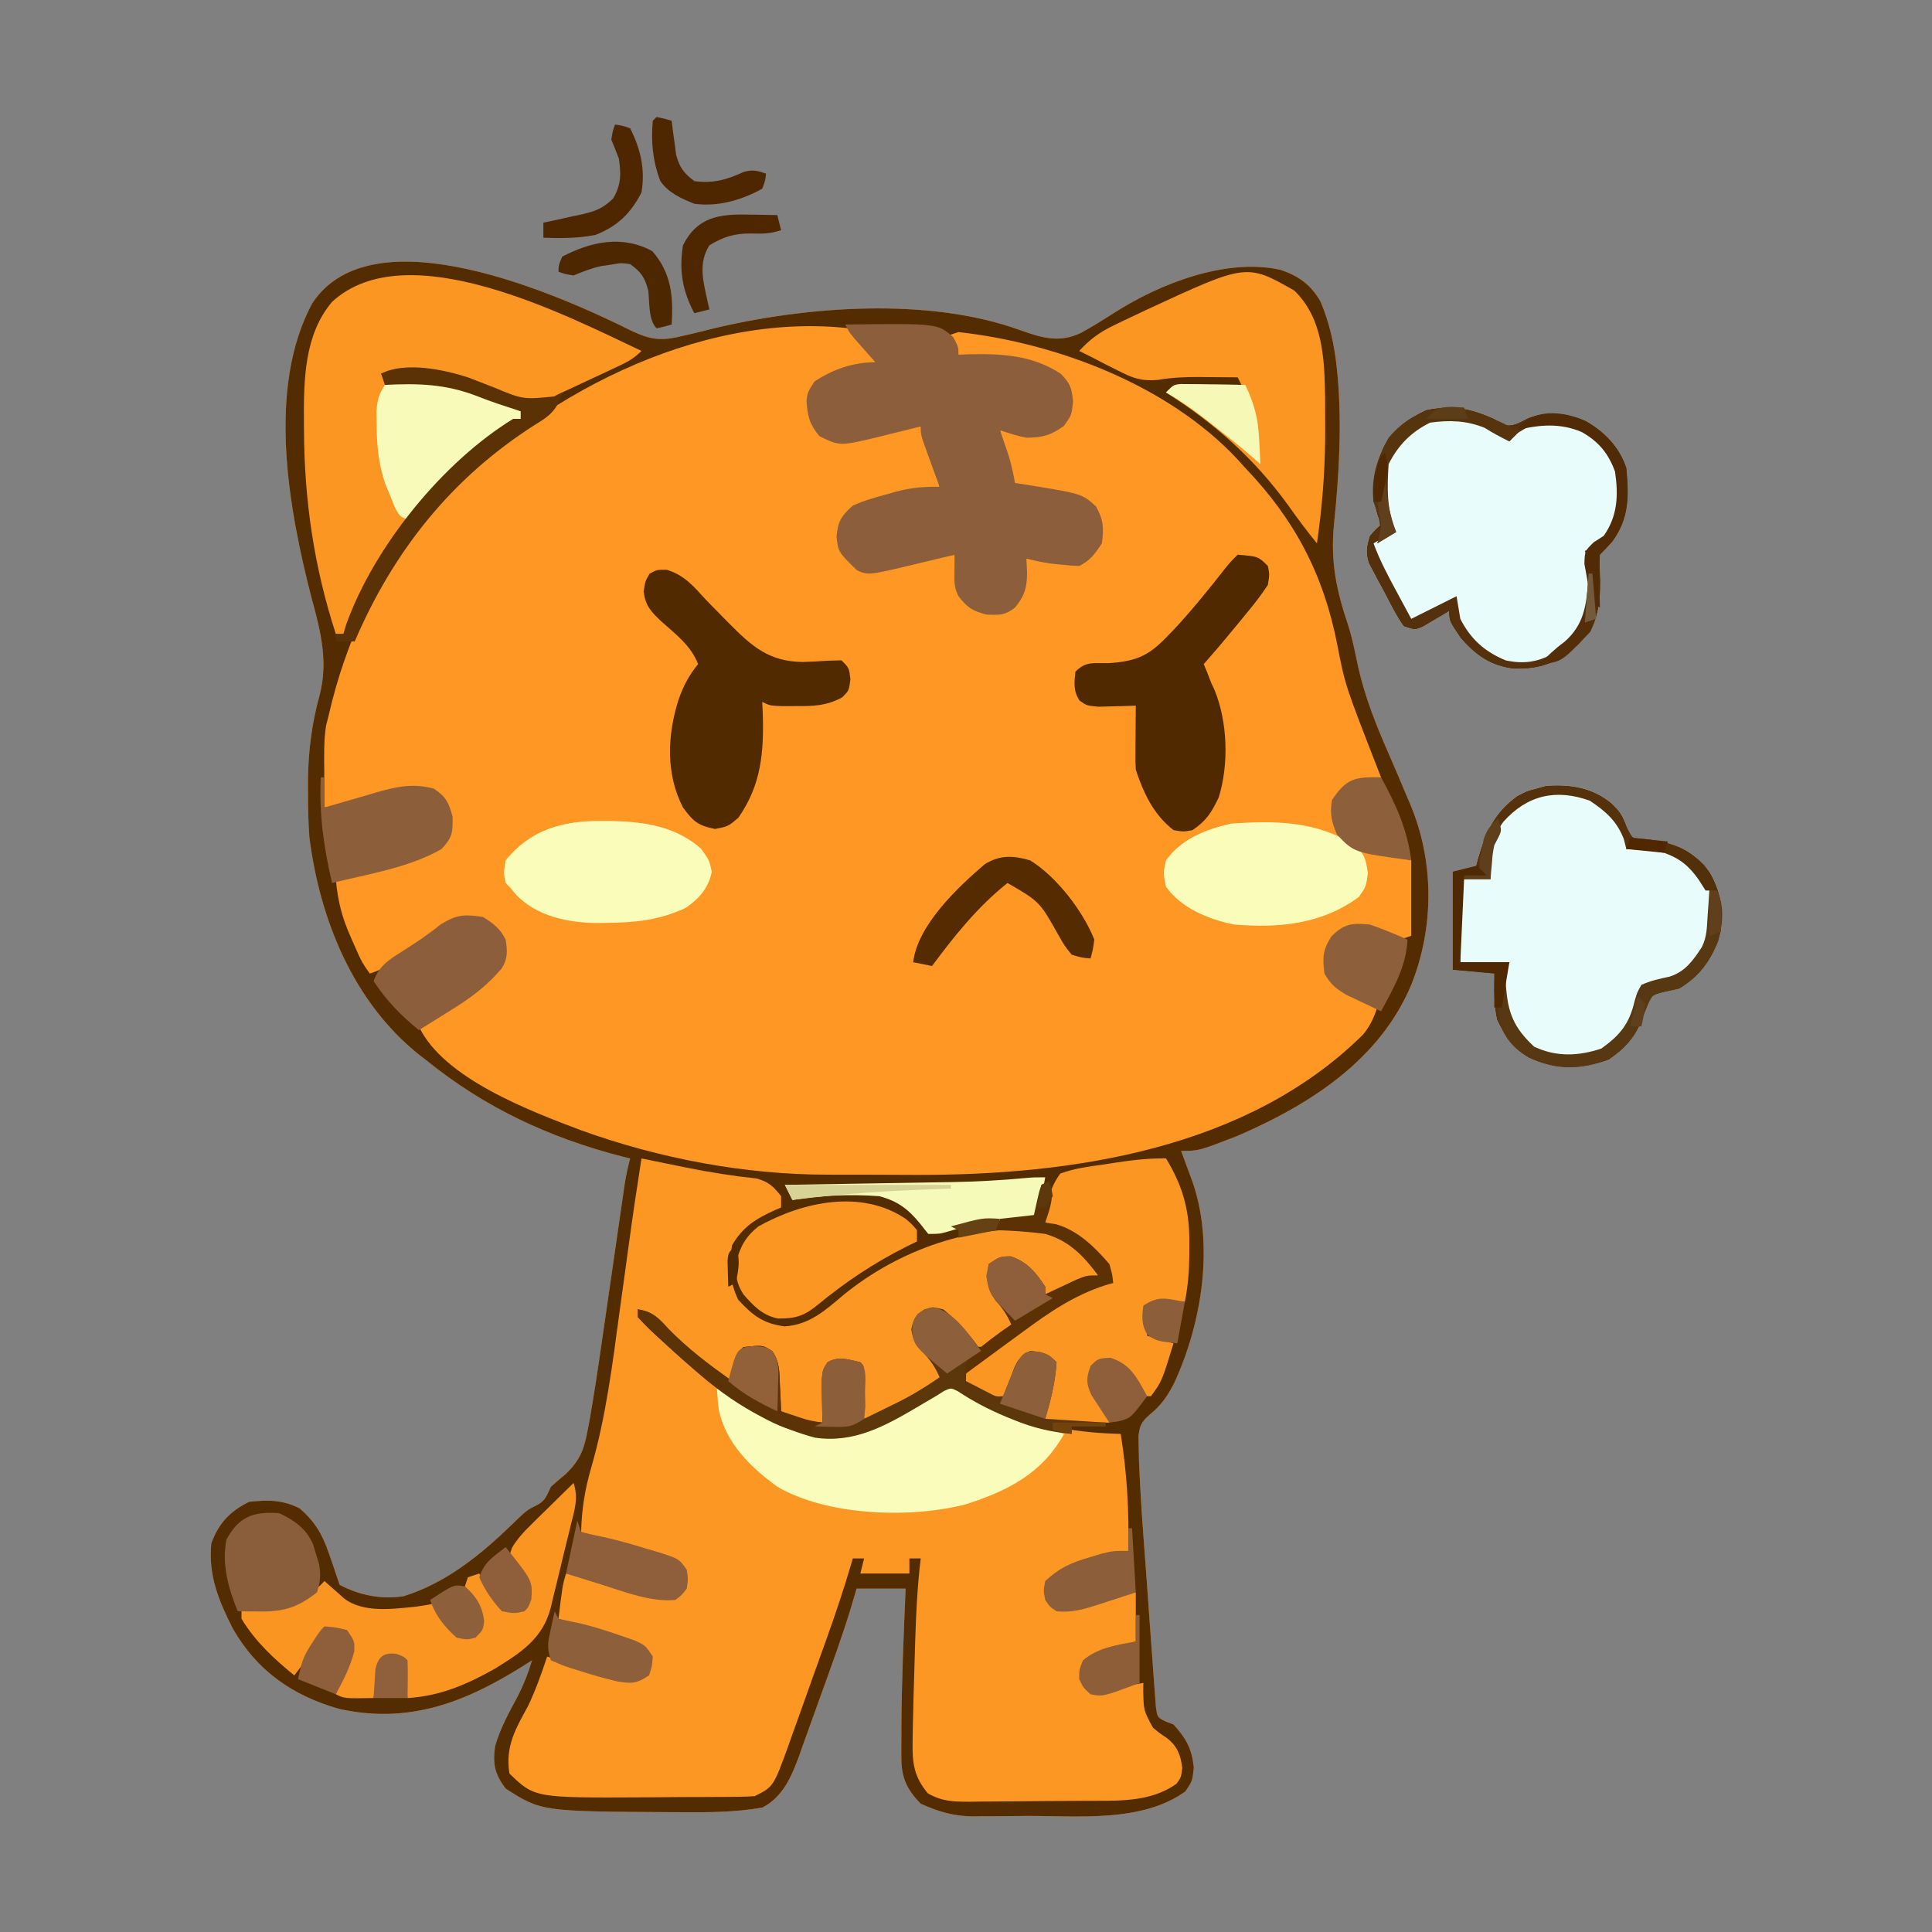 <?xml version="1.0" encoding="UTF-8"?>
<svg version="1.1" xmlns="http://www.w3.org/2000/svg" width="512" height="512">
<rect width="100%" height="100%" fill="#808080" stroke="none"/>
<path d="M0 0 C5.127 2.358 7.827 2.494 13.289 1.156 C13.934 1.009 14.578 0.863 15.242 0.711 C17.267 0.245 19.276 -0.267 21.289 -0.781 C45.838 -6.664 78.234 -9.164 102.492 -0.402 C108.216 1.618 112.836 3.144 118.645 0.43 C121.746 -1.255 124.713 -3.122 127.688 -5.02 C139.698 -12.673 157.052 -19.472 171.453 -16.379 C176.36 -14.826 179.708 -12.381 182.289 -7.844 C184.627 -2.179 185.924 3.515 186.539 9.594 C186.621 10.391 186.704 11.188 186.788 12.009 C187.908 24.9 187.147 38.141 185.816 50.996 C184.827 60.956 186.437 68.641 189.624 78.031 C190.716 81.519 191.413 85.083 192.164 88.656 C193.978 96.855 196.981 104.324 200.344 111.996 C201.965 115.701 203.537 119.427 205.102 123.156 C205.391 123.826 205.681 124.496 205.98 125.186 C212.393 140.435 212.39 157.819 206.289 173.156 C197.881 193.11 179.456 204.857 160.289 213.156 C149.968 217.156 149.968 217.156 145.289 217.156 C145.705 218.278 145.705 218.278 146.129 219.422 C146.491 220.407 146.853 221.392 147.227 222.406 C147.586 223.381 147.946 224.355 148.316 225.359 C154.165 242.178 150.748 262.994 143.414 278.781 C141.589 282.259 139.97 284.65 136.914 287.094 C134.798 288.988 134.318 289.893 133.999 292.765 C134.021 293.799 134.043 294.832 134.065 295.898 C134.09 297.063 134.114 298.228 134.139 299.428 C134.394 305.746 134.779 312.05 135.242 318.355 C135.292 319.047 135.343 319.739 135.394 320.451 C135.659 324.092 135.93 327.731 136.206 331.371 C136.489 335.123 136.749 338.877 137.005 342.632 C137.207 345.533 137.425 348.433 137.649 351.333 C137.752 352.718 137.85 354.104 137.94 355.49 C138.068 357.414 138.221 359.338 138.376 361.26 C138.456 362.354 138.536 363.447 138.618 364.574 C139.009 367.285 139.009 367.285 141.209 368.372 C142.239 368.76 142.239 368.76 143.289 369.156 C146.649 372.9 148.104 375.489 148.664 380.531 C148.289 384.156 148.289 384.156 146.414 386.906 C134.884 395.208 117.966 393.363 104.367 393.396 C101.962 393.406 99.559 393.438 97.154 393.469 C95.599 393.475 94.044 393.481 92.488 393.484 C91.783 393.497 91.078 393.509 90.351 393.522 C85.073 393.498 81.114 392.325 76.289 390.156 C72.591 386.363 71.164 383.254 71.156 378 C71.154 377.155 71.152 376.309 71.15 375.438 C71.155 374.52 71.159 373.602 71.164 372.656 C71.166 371.706 71.168 370.756 71.17 369.777 C71.241 357.562 71.769 345.359 72.289 333.156 C67.999 333.156 63.709 333.156 59.289 333.156 C58.864 334.605 58.439 336.055 58.001 337.548 C55.612 345.505 52.76 353.29 49.929 361.098 C49.25 362.975 48.578 364.855 47.91 366.736 C46.937 369.479 45.947 372.217 44.953 374.953 C44.66 375.788 44.367 376.622 44.066 377.482 C42.05 382.955 39.79 388.32 34.355 391.171 C27.073 392.459 19.792 392.465 12.414 392.406 C11.73 392.403 11.045 392.4 10.34 392.397 C-24.195 392.213 -24.195 392.213 -33.711 386.156 C-36.554 382.323 -37.196 379.686 -36.496 374.891 C-35.124 370.112 -32.746 365.848 -30.402 361.488 C-28.842 358.413 -27.706 355.451 -26.711 352.156 C-27.666 352.76 -28.621 353.363 -29.605 353.984 C-44.863 363.474 -59.59 369.07 -77.836 365.031 C-90.189 361.527 -99.641 354.919 -106.023 343.719 C-109.805 336.258 -112.542 329.607 -111.711 321.156 C-109.757 315.809 -106.799 312.7 -101.711 310.156 C-96.7 309.606 -92.814 309.595 -88.273 311.906 C-84.252 315.438 -82.331 318.67 -80.586 323.719 C-80.253 324.669 -79.921 325.619 -79.578 326.598 C-78.951 328.449 -78.329 330.302 -77.711 332.156 C-72.563 334.894 -66.47 336.137 -60.711 335.156 C-49.58 331.7 -40.352 324.231 -32.126 316.244 C-28.081 312.338 -28.081 312.338 -25.457 311.051 C-23.133 309.86 -22.819 308.478 -21.711 306.156 C-20.423 305.003 -19.108 303.88 -17.773 302.781 C-14.211 299.287 -13.022 296.66 -12.096 291.778 C-11.858 290.536 -11.62 289.294 -11.375 288.014 C-10.32 281.883 -9.363 275.745 -8.484 269.586 C-8.29 268.248 -8.095 266.91 -7.899 265.572 C-7.392 262.099 -6.891 258.625 -6.391 255.151 C-5.586 249.558 -4.773 243.966 -3.959 238.374 C-3.677 236.433 -3.398 234.492 -3.119 232.551 C-2.949 231.375 -2.779 230.199 -2.603 228.988 C-2.454 227.955 -2.306 226.923 -2.153 225.859 C-1.78 223.577 -1.316 221.385 -0.711 219.156 C-1.319 219.009 -1.928 218.862 -2.555 218.711 C-21.939 213.751 -39.154 205.763 -54.711 193.156 C-55.426 192.606 -56.142 192.055 -56.879 191.488 C-74.229 177.462 -82.926 155.759 -85.711 134.156 C-86.01 130.13 -86.091 126.13 -86.086 122.094 C-86.088 121.015 -86.09 119.937 -86.092 118.826 C-85.996 111.125 -85.082 103.95 -83.046 96.521 C-80.691 87.613 -82.683 79.54 -85.086 70.844 C-91.227 47.127 -97.106 15.101 -84.961 -7.469 C-68.889 -31.878 -19.195 -9.568 0 0 Z " fill="#FE9723" transform="translate(167.711,87.844)"/>
<path d="M0 0 C5.127 2.358 7.827 2.494 13.289 1.156 C13.934 1.009 14.578 0.863 15.242 0.711 C17.267 0.245 19.276 -0.267 21.289 -0.781 C45.838 -6.664 78.234 -9.164 102.492 -0.402 C108.216 1.618 112.836 3.144 118.645 0.43 C121.746 -1.255 124.713 -3.122 127.688 -5.02 C139.698 -12.673 157.052 -19.472 171.453 -16.379 C176.36 -14.826 179.708 -12.381 182.289 -7.844 C184.627 -2.179 185.924 3.515 186.539 9.594 C186.621 10.391 186.704 11.188 186.788 12.009 C187.908 24.9 187.147 38.141 185.816 50.996 C184.827 60.956 186.437 68.641 189.624 78.031 C190.716 81.519 191.413 85.083 192.164 88.656 C193.978 96.855 196.981 104.324 200.344 111.996 C201.965 115.701 203.537 119.427 205.102 123.156 C205.391 123.826 205.681 124.496 205.98 125.186 C212.393 140.435 212.39 157.819 206.289 173.156 C197.881 193.11 179.456 204.857 160.289 213.156 C149.968 217.156 149.968 217.156 145.289 217.156 C145.705 218.278 145.705 218.278 146.129 219.422 C146.491 220.407 146.853 221.392 147.227 222.406 C147.586 223.381 147.946 224.355 148.316 225.359 C154.165 242.178 150.748 262.994 143.414 278.781 C141.589 282.259 139.97 284.65 136.914 287.094 C134.798 288.988 134.318 289.893 133.999 292.765 C134.021 293.799 134.043 294.832 134.065 295.898 C134.09 297.063 134.114 298.228 134.139 299.428 C134.394 305.746 134.779 312.05 135.242 318.355 C135.292 319.047 135.343 319.739 135.394 320.451 C135.659 324.092 135.93 327.731 136.206 331.371 C136.489 335.123 136.749 338.877 137.005 342.632 C137.207 345.533 137.425 348.433 137.649 351.333 C137.752 352.718 137.85 354.104 137.94 355.49 C138.068 357.414 138.221 359.338 138.376 361.26 C138.456 362.354 138.536 363.447 138.618 364.574 C139.009 367.285 139.009 367.285 141.209 368.372 C142.239 368.76 142.239 368.76 143.289 369.156 C146.649 372.9 148.104 375.489 148.664 380.531 C148.289 384.156 148.289 384.156 146.414 386.906 C134.884 395.208 117.966 393.363 104.367 393.396 C101.962 393.406 99.559 393.438 97.154 393.469 C95.599 393.475 94.044 393.481 92.488 393.484 C91.783 393.497 91.078 393.509 90.351 393.522 C85.073 393.498 81.114 392.325 76.289 390.156 C72.591 386.363 71.164 383.254 71.156 378 C71.154 377.155 71.152 376.309 71.15 375.438 C71.155 374.52 71.159 373.602 71.164 372.656 C71.166 371.706 71.168 370.756 71.17 369.777 C71.241 357.562 71.769 345.359 72.289 333.156 C67.999 333.156 63.709 333.156 59.289 333.156 C58.864 334.605 58.439 336.055 58.001 337.548 C55.612 345.505 52.76 353.29 49.929 361.098 C49.25 362.975 48.578 364.855 47.91 366.736 C46.937 369.479 45.947 372.217 44.953 374.953 C44.66 375.788 44.367 376.622 44.066 377.482 C42.05 382.955 39.79 388.32 34.355 391.171 C27.073 392.459 19.792 392.465 12.414 392.406 C11.73 392.403 11.045 392.4 10.34 392.397 C-24.195 392.213 -24.195 392.213 -33.711 386.156 C-36.554 382.323 -37.196 379.686 -36.496 374.891 C-35.124 370.112 -32.746 365.848 -30.402 361.488 C-28.842 358.413 -27.706 355.451 -26.711 352.156 C-27.666 352.76 -28.621 353.363 -29.605 353.984 C-44.863 363.474 -59.59 369.07 -77.836 365.031 C-90.189 361.527 -99.641 354.919 -106.023 343.719 C-109.805 336.258 -112.542 329.607 -111.711 321.156 C-109.757 315.809 -106.799 312.7 -101.711 310.156 C-96.7 309.606 -92.814 309.595 -88.273 311.906 C-84.252 315.438 -82.331 318.67 -80.586 323.719 C-80.253 324.669 -79.921 325.619 -79.578 326.598 C-78.951 328.449 -78.329 330.302 -77.711 332.156 C-72.563 334.894 -66.47 336.137 -60.711 335.156 C-49.58 331.7 -40.352 324.231 -32.126 316.244 C-28.081 312.338 -28.081 312.338 -25.457 311.051 C-23.133 309.86 -22.819 308.478 -21.711 306.156 C-20.423 305.003 -19.108 303.88 -17.773 302.781 C-14.211 299.287 -13.022 296.66 -12.096 291.778 C-11.858 290.536 -11.62 289.294 -11.375 288.014 C-10.32 281.883 -9.363 275.745 -8.484 269.586 C-8.29 268.248 -8.095 266.91 -7.899 265.572 C-7.392 262.099 -6.891 258.625 -6.391 255.151 C-5.586 249.558 -4.773 243.966 -3.959 238.374 C-3.677 236.433 -3.398 234.492 -3.119 232.551 C-2.949 231.375 -2.779 230.199 -2.603 228.988 C-2.454 227.955 -2.306 226.923 -2.153 225.859 C-1.78 223.577 -1.316 221.385 -0.711 219.156 C-1.319 219.009 -1.928 218.862 -2.555 218.711 C-21.939 213.751 -39.154 205.763 -54.711 193.156 C-55.426 192.606 -56.142 192.055 -56.879 191.488 C-74.229 177.462 -82.926 155.759 -85.711 134.156 C-86.01 130.13 -86.091 126.13 -86.086 122.094 C-86.088 121.015 -86.09 119.937 -86.092 118.826 C-85.996 111.125 -85.082 103.95 -83.046 96.521 C-80.691 87.613 -82.683 79.54 -85.086 70.844 C-91.227 47.127 -97.106 15.101 -84.961 -7.469 C-68.889 -31.878 -19.195 -9.568 0 0 Z M-52.641 46.273 C-66.934 62.193 -76.006 81.389 -80.711 102.156 C-80.908 102.919 -81.105 103.683 -81.309 104.469 C-81.931 108.629 -81.814 112.769 -81.773 116.969 C-81.769 117.852 -81.764 118.736 -81.76 119.646 C-81.748 121.816 -81.73 123.986 -81.711 126.156 C-76.248 125.114 -70.888 123.944 -65.523 122.469 C-60.758 121.262 -57.439 120.748 -52.711 122.156 C-50.836 123.281 -50.836 123.281 -49.711 125.156 C-48.32 131.042 -48.32 131.042 -49.449 134.258 C-54.227 141.447 -70.7 143.027 -78.711 145.156 C-78.205 150.824 -77.121 155.217 -74.773 160.469 C-74.249 161.661 -73.724 162.854 -73.184 164.082 C-71.766 167.225 -71.766 167.225 -69.711 170.156 C-63.74 168.295 -59.074 164.121 -54.213 160.324 C-49.13 156.559 -46.053 155.286 -39.711 156.156 C-36.303 158.57 -34.958 159.995 -34.086 164.094 C-35.251 169.801 -39.268 173.029 -43.918 176.148 C-45.447 177.12 -46.982 178.08 -48.523 179.031 C-49.312 179.529 -50.1 180.026 -50.912 180.539 C-52.84 181.754 -54.772 182.959 -56.711 184.156 C-50.257 197.943 -27.167 206.611 -13.738 211.684 C7.007 219.18 29.712 223.475 51.754 223.457 C52.989 223.461 54.224 223.466 55.497 223.47 C58.094 223.476 60.692 223.476 63.289 223.472 C67.186 223.469 71.082 223.492 74.979 223.518 C116.433 223.623 162.801 216.71 193.512 186.332 C195.393 184.029 196.342 181.959 197.289 179.156 C196.133 178.559 196.133 178.559 194.953 177.949 C193.95 177.419 192.947 176.89 191.914 176.344 C190.417 175.561 190.417 175.561 188.891 174.762 C186.289 173.156 186.289 173.156 184.289 170.156 C183.718 165.754 183.782 163.858 186.414 160.219 C189.858 157.748 191.14 157.492 195.289 158.156 C196.485 158.672 197.682 159.188 198.914 159.719 C202.328 161.574 202.328 161.574 206.289 160.156 C206.289 153.556 206.289 146.956 206.289 140.156 C200.835 138.714 200.835 138.714 195.37 137.316 C191.671 136.284 189.748 135.724 187.277 132.668 C186.028 129.492 185.725 127.54 186.289 124.156 C188.986 120.479 190.443 119.303 194.973 118.52 C196.067 118.4 197.161 118.28 198.289 118.156 C198.062 117.578 197.836 116.999 197.602 116.403 C188.749 93.72 188.749 93.72 186.664 82.918 C183.036 64.385 175.399 49.846 162.289 36.156 C161.276 35.031 161.276 35.031 160.242 33.883 C141.965 14.301 112.515 3.074 86.289 0.156 C85.299 0.486 84.309 0.816 83.289 1.156 C84.176 3.754 84.176 3.754 86.289 6.156 C89.141 7.028 92.009 7.133 94.977 7.281 C101.845 7.702 108.87 8.165 114.289 12.906 C115.751 16.195 115.733 18.603 115.289 22.156 C113.154 25.402 111.754 26.042 107.977 26.969 C104.247 27.158 100.955 26.83 97.289 26.156 C98.357 31.27 99.52 36.229 101.289 41.156 C102.467 41.338 102.467 41.338 103.668 41.523 C118.909 43.955 118.909 43.955 122.227 46.844 C123.774 50.211 123.803 52.493 123.289 56.156 C121.664 59.156 121.664 59.156 118.289 61.156 C113.558 61.269 108.973 60.796 104.289 60.156 C104.16 61.295 104.16 61.295 104.027 62.457 C102.884 70.544 102.884 70.544 100.102 73.406 C96.438 74.383 93.948 74.105 90.289 73.156 C87.662 71.142 86.456 69.298 85.973 65.992 C85.851 64.774 85.851 64.774 85.727 63.531 C85.643 62.714 85.559 61.897 85.473 61.055 C85.412 60.428 85.351 59.802 85.289 59.156 C77.296 60.356 77.296 60.356 69.477 62.344 C65.608 63.33 63.129 63.243 59.289 62.156 C56.405 59.568 55.44 57.961 54.727 54.156 C55.495 50.059 57.113 48.815 60.289 46.156 C63.848 44.828 63.848 44.828 67.727 43.906 C69.004 43.592 70.281 43.277 71.598 42.953 C74.821 42.257 78.031 41.66 81.289 41.156 C80.683 35.396 78.532 30.436 76.289 25.156 C71.819 25.549 67.498 26.021 63.164 27.219 C58.458 28.357 54.503 29.03 49.914 27.219 C47.699 24.407 47.449 21.902 46.977 18.41 C47.432 15.127 48.683 14.153 51.289 12.156 C54.523 10.891 54.523 10.891 58.039 9.906 C59.21 9.571 60.38 9.236 61.586 8.891 C62.924 8.527 62.924 8.527 64.289 8.156 C62.426 4.28 60.829 1.757 57.289 -0.844 C16.887 -5.319 -25.993 17.549 -52.641 46.273 Z " fill="#542C02" transform="translate(167.711,87.844)"/>
<path d="M0 0 C1.939 0.398 1.939 0.398 3.918 0.805 C5.674 1.162 7.431 1.519 9.188 1.875 C10.551 2.153 10.551 2.153 11.941 2.438 C18.104 3.677 24.216 4.654 30.469 5.312 C33.651 6.177 34.988 7.419 37 10 C37 10.99 37 11.98 37 13 C36.481 13.219 35.961 13.438 35.426 13.664 C30.388 15.955 26.865 18.075 24 23 C23.108 28.3 23.32 32.562 25.625 37.438 C29.484 41.601 32.208 43.772 37.938 44.5 C44.46 44.105 48.665 40.297 53.438 36.25 C68.343 24.071 87.841 17.32 107 19 C112.716 20.874 117.167 24.425 121 29 C121 29.66 121 30.32 121 31 C119.232 31.84 117.461 32.672 115.688 33.5 C114.701 33.964 113.715 34.428 112.699 34.906 C110 36 110 36 107 36 C105.605 34.285 105.605 34.285 104.188 32.062 C101.726 28.568 101.726 28.568 97.75 26.938 C95.037 26.803 95.037 26.803 93 28 C92.577 31.455 92.283 33.997 94.371 36.918 C95.477 38.116 96.615 39.286 97.785 40.422 C98.186 40.943 98.587 41.463 99 42 C97.919 45.243 97.344 45.816 94.688 47.75 C94.093 48.199 93.499 48.647 92.887 49.109 C91 50 91 50 88.984 49.895 C85.676 48.403 84.026 45.55 81.879 42.715 C80.097 40.765 80.097 40.765 77.402 40.629 C74.821 40.785 74.821 40.785 73 43 C72.534 46.175 72.647 47.519 74.566 50.133 C75.225 50.79 75.884 51.448 76.562 52.125 C78.566 54.133 78.566 54.133 80 56 C78.683 59.951 76.278 61.025 72.875 63.062 C71.201 64.101 71.201 64.101 69.492 65.16 C65.932 67.036 62.882 68.047 59 69 C58.67 64.38 58.34 59.76 58 55 C54.597 54.323 54.597 54.323 51 54 C48.142 56.858 48.592 59.147 48.375 63.125 C48.3 64.406 48.225 65.688 48.148 67.008 C48.075 68.489 48.075 68.489 48 70 C46.562 69.885 45.124 69.758 43.688 69.625 C42.887 69.555 42.086 69.486 41.262 69.414 C39 69 39 69 36 67 C35.559 63.812 35.559 63.812 35.438 60 C35.577 54.94 35.577 54.94 33 51 C30 50.583 30 50.583 27 51 C25.055 53.918 24.547 55.625 24 59 C16.055 55.483 9.279 48.622 3.438 42.312 C1.919 40.747 1.919 40.747 -1 40 C10.589 54.16 27.434 69.19 46 73 C57.659 74.11 67.331 68.887 76.758 62.453 C79 61 79 61 82 60 C84.561 61.149 86.974 62.356 89.438 63.688 C102.081 70.203 112.861 72.665 127 73 C128.679 83.434 129.25 93.445 129 104 C128.435 104.171 127.87 104.343 127.288 104.519 C124.731 105.298 122.178 106.086 119.625 106.875 C118.736 107.144 117.846 107.414 116.93 107.691 C116.079 107.956 115.228 108.22 114.352 108.492 C113.566 108.733 112.781 108.974 111.971 109.222 C109.811 109.923 109.811 109.923 108 112 C107.667 114.5 107.667 114.5 108 117 C108.66 117.66 109.32 118.32 110 119 C115.361 118.718 119.912 117.504 124.922 115.621 C127 115 127 115 131 115 C131 119.29 131 123.58 131 128 C127.94 128.977 124.88 129.953 121.82 130.93 C118.915 131.812 118.915 131.812 117 134 C117.188 137.826 117.188 137.826 119 141 C123.703 140.522 128.343 139.815 133 139 C132.991 139.652 132.982 140.305 132.973 140.977 C133.072 146.316 133.072 146.316 135.555 150.859 C137.398 152.385 137.398 152.385 139.309 153.648 C142.055 155.843 142.894 158.13 143.312 161.562 C143 164 143 164 141.812 165.688 C134.786 170.775 125.927 170.18 117.652 170.238 C116.563 170.246 115.473 170.254 114.351 170.263 C112.054 170.277 109.757 170.287 107.46 170.295 C105.11 170.307 102.76 170.327 100.41 170.357 C97.011 170.399 93.614 170.416 90.215 170.426 C89.166 170.443 88.117 170.461 87.036 170.479 C82.652 170.466 79.802 170.447 75.924 168.286 C72.236 163.904 71.749 160.309 71.848 154.672 C71.866 153.436 71.884 152.201 71.903 150.928 C71.935 149.632 71.967 148.335 72 147 C72.028 145.719 72.056 144.439 72.085 143.119 C72.185 139.162 72.308 135.206 72.438 131.25 C72.477 129.905 72.517 128.56 72.557 127.215 C72.785 120.105 73.149 113.064 74 106 C73.01 106 72.02 106 71 106 C71 107.32 71 108.64 71 110 C66.71 110 62.42 110 58 110 C58.495 108.02 58.495 108.02 59 106 C58.01 106 57.02 106 56 106 C55.743 106.89 55.743 106.89 55.48 107.798 C53.567 114.304 51.414 120.697 49.129 127.082 C48.765 128.099 48.402 129.116 48.027 130.164 C47.263 132.297 46.497 134.429 45.73 136.56 C44.561 139.818 43.404 143.08 42.248 146.342 C41.501 148.422 40.753 150.502 40.004 152.582 C39.662 153.553 39.32 154.524 38.968 155.524 C34.971 166.515 34.971 166.515 30 169 C28.563 169.105 27.121 169.149 25.681 169.161 C24.785 169.171 23.889 169.18 22.967 169.19 C21.506 169.197 21.506 169.197 20.016 169.203 C18.505 169.212 18.505 169.212 16.964 169.22 C14.822 169.23 12.68 169.236 10.538 169.24 C7.305 169.25 4.073 169.281 0.84 169.312 C-28.301 169.465 -28.301 169.465 -35 163 C-36.138 155.794 -33.394 151.209 -30 145 C-28.014 140.769 -26.457 136.438 -25 132 C-24.461 132.187 -23.922 132.374 -23.367 132.567 C-20.896 133.414 -18.417 134.238 -15.938 135.062 C-15.09 135.357 -14.242 135.652 -13.369 135.955 C-8.082 137.69 -4.44 138.292 1 137 C1.77 134.655 1.77 134.655 2 132 C-0.165 129.137 -2.532 128.254 -5.887 127.176 C-6.825 126.87 -7.762 126.563 -8.729 126.248 C-9.705 125.939 -10.681 125.631 -11.688 125.312 C-12.676 124.992 -13.664 124.672 -14.682 124.342 C-17.119 123.553 -19.558 122.773 -22 122 C-20.938 113.214 -20.938 113.214 -20 110 C-13.967 110.684 -8.599 112.305 -2.873 114.271 C1.206 115.616 4.703 116.453 9 116 C11.219 114.175 11.219 114.175 11.375 111.562 C11.254 108.955 11.254 108.955 9.5 107.5 C6.048 105.429 2.491 104.49 -1.375 103.438 C-2.862 103.021 -4.349 102.603 -5.836 102.184 C-6.542 101.986 -7.248 101.789 -7.976 101.585 C-10.678 100.804 -13.34 99.916 -16 99 C-15.855 93.151 -15.008 87.722 -13.364 82.101 C-9.415 68.513 -7.697 54.618 -5.812 40.625 C-5.468 38.124 -5.122 35.622 -4.775 33.121 C-4.286 29.589 -3.797 26.057 -3.318 22.524 C-2.296 15.002 -1.177 7.499 0 0 Z " fill="#FD9723" transform="translate(170,307)"/>
<path d="M0 0 C-2.16 2.16 -3.926 3.029 -6.684 4.312 C-7.611 4.748 -8.539 5.184 -9.494 5.633 C-10.465 6.084 -11.437 6.535 -12.438 7 C-14.354 7.894 -16.269 8.789 -18.184 9.688 C-19.035 10.083 -19.886 10.479 -20.763 10.887 C-23.192 12.037 -23.192 12.037 -26 14 C-31.981 13.652 -36.992 11.533 -42.395 9.172 C-49.097 6.341 -55.226 5.869 -62.438 5.938 C-64.292 5.951 -64.292 5.951 -66.184 5.965 C-67.578 5.982 -67.578 5.982 -69 6 C-68.67 6.66 -68.34 7.32 -68 8 C-67.091 7.942 -66.182 7.884 -65.246 7.824 C-52.828 7.378 -43.107 10.235 -32 16 C-32 16.66 -32 17.32 -32 18 C-33.845 19.484 -35.704 20.87 -37.625 22.25 C-56.699 36.503 -68.485 53.923 -79 75 C-79.66 75 -80.32 75 -81 75 C-86.794 57.216 -89.376 39.476 -89.438 20.812 C-89.444 20.114 -89.45 19.415 -89.456 18.696 C-89.518 7.802 -89.397 -4.297 -82 -13 C-62.123 -31.348 -19.718 -9.296 0 0 Z " fill="#FC9622" transform="translate(170,93)"/>
<path d="M0 0 C1.021 0.681 1.021 0.681 2.062 1.375 C4.877 2.283 6.467 0.968 9.016 -0.246 C14.107 -2.181 19.275 -1.612 24.188 0.562 C29.234 3.389 33.164 7.493 35 13 C35.712 20.433 35.801 26.35 31.289 32.512 C30.243 33.72 29.13 34.87 28 36 C27.959 38.208 28.016 40.419 28.125 42.625 C28.207 49.893 27.378 54.43 22.352 59.742 C17.03 64.599 12.486 66.442 5.273 66.25 C-0.951 65.566 -5.02 62.644 -9 58 C-12 53.552 -12 53.552 -12 51 C-12.615 51.373 -13.23 51.745 -13.863 52.129 C-14.672 52.602 -15.48 53.075 -16.312 53.562 C-17.513 54.276 -17.513 54.276 -18.738 55.004 C-21 56 -21 56 -24 55 C-26.071 52.11 -27.608 48.899 -29.25 45.75 C-29.722 44.89 -30.194 44.03 -30.68 43.145 C-31.121 42.308 -31.561 41.471 -32.016 40.609 C-32.421 39.846 -32.826 39.082 -33.243 38.296 C-34.179 35.456 -33.878 33.83 -33 31 C-31.438 29.188 -31.438 29.188 -30 28 C-30.33 27.154 -30.66 26.309 -31 25.438 C-32.949 18.738 -32.042 13.662 -29.332 7.371 C-26.634 2.568 -22.939 -0.111 -18 -2.375 C-11.22 -3.788 -6.169 -2.827 0 0 Z " fill="#E8FCFB" transform="translate(396,111)"/>
<path d="M0 0 C2.386 2.233 3.089 3.323 4.25 6.5 C5.768 9.495 5.768 9.495 8.625 9.824 C10.172 10.004 10.172 10.004 11.75 10.188 C18.322 10.983 21.902 13.131 26.062 18.25 C29.162 23.48 29.939 28.303 29.062 34.25 C27.24 40.813 23.96 45.721 18.062 49.25 C16.846 49.518 15.629 49.786 14.375 50.062 C11.017 50.873 11.017 50.873 9.91 53.152 C9.254 54.735 8.623 56.328 8.016 57.93 C6.171 62.42 3.417 65.337 -0.625 68.062 C-8.207 70.781 -14.343 70.929 -21.738 67.551 C-26.023 65.017 -28.138 61.963 -30.25 57.438 C-31.148 53.273 -31.067 49.508 -30.938 45.25 C-34.568 44.92 -38.197 44.59 -41.938 44.25 C-41.938 35.67 -41.938 27.09 -41.938 18.25 C-39.958 17.92 -37.977 17.59 -35.938 17.25 C-35.73 16.465 -35.522 15.68 -35.309 14.871 C-33.212 7.722 -31.034 2.719 -24.938 -1.75 C-22.375 -3.125 -22.375 -3.125 -19.938 -3.75 C-19.051 -3.998 -18.164 -4.245 -17.25 -4.5 C-10.878 -4.981 -5.065 -4.088 0 0 Z " fill="#E8FDFB" transform="translate(426.938,212.75)"/>
<path d="M0 0 C24.568 -0.298 24.568 -0.298 28.688 3.438 C30 6 30 6 30 8 C30.811 7.965 31.622 7.93 32.457 7.895 C41.316 7.678 49.554 8.066 57.125 13.062 C59.639 15.66 59.961 16.657 60.375 20.312 C60 24 60 24 57.938 26.875 C54.398 29.435 52.353 29.925 48 30 C45.554 29.514 43.367 28.821 41 28 C41.205 28.592 41.41 29.183 41.621 29.793 C41.891 30.583 42.16 31.373 42.438 32.188 C42.704 32.965 42.971 33.742 43.246 34.543 C44.004 37.013 44.535 39.46 45 42 C45.785 42.121 46.57 42.242 47.379 42.367 C62.67 44.806 62.67 44.806 66.438 48.188 C68.446 51.803 68.583 53.917 68 58 C66.204 60.753 64.947 62.526 62 64 C60.371 63.938 58.745 63.803 57.125 63.625 C56.261 63.535 55.398 63.445 54.508 63.352 C52.276 63.039 50.171 62.596 48 62 C48.062 63.217 48.124 64.434 48.188 65.688 C48.181 69.599 47.547 71.907 45 75 C42.326 77.101 40.957 76.998 37.5 76.875 C33.703 75.926 32.385 75.027 30 72 C28.797 69.595 28.899 68.05 28.938 65.375 C28.947 64.558 28.956 63.74 28.965 62.898 C28.976 62.272 28.988 61.645 29 61 C27.854 61.277 26.708 61.554 25.527 61.84 C23.997 62.206 22.467 62.572 20.938 62.938 C19.809 63.211 19.809 63.211 18.658 63.49 C6.045 66.493 6.045 66.493 3.039 65.074 C-1.859 60.271 -1.859 60.271 -2.312 56.188 C-1.909 52.072 -1.07 50.77 2 48 C4.921 46.669 7.901 45.817 11 45 C11.71 44.794 12.421 44.587 13.152 44.375 C17.213 43.253 20.81 42.923 25 43 C24.639 42.013 24.278 41.025 23.906 40.008 C23.437 38.714 22.969 37.419 22.5 36.125 C22.262 35.474 22.023 34.823 21.777 34.152 C20 29.227 20 29.227 20 27 C18.854 27.289 17.708 27.578 16.527 27.875 C14.997 28.25 13.468 28.625 11.938 29 C11.185 29.191 10.433 29.382 9.658 29.578 C-1.455 32.272 -1.455 32.272 -6.875 29.562 C-9.481 26.421 -10.041 24.213 -10.246 20.184 C-10 18 -10 18 -8.188 15.125 C-3.303 11.869 2.098 10 8 10 C7.506 9.446 7.013 8.891 6.504 8.32 C5.863 7.596 5.223 6.871 4.562 6.125 C3.605 5.046 3.605 5.046 2.629 3.945 C1 2 1 2 0 0 Z " fill="#8C5E3B" transform="translate(224,86)"/>
<path d="M0 0 C7.639 7.427 7.984 18.103 8.168 28.152 C8.183 30.414 8.189 32.676 8.188 34.938 C8.188 36.119 8.189 37.3 8.189 38.517 C8.132 48.123 7.391 57.502 6 67 C3.304 63.686 0.773 60.304 -1.688 56.812 C-10.712 44.402 -21.102 35.225 -34 27 C-32 25 -32 25 -30.121 24.773 C-29.377 24.783 -28.633 24.794 -27.867 24.805 C-27.062 24.811 -26.256 24.818 -25.426 24.824 C-24.163 24.849 -24.163 24.849 -22.875 24.875 C-21.601 24.889 -21.601 24.889 -20.301 24.902 C-18.2 24.926 -16.1 24.962 -14 25 C-14.495 24.01 -14.495 24.01 -15 23 C-17.667 22.973 -20.333 22.953 -23 22.938 C-24.116 22.925 -24.116 22.925 -25.254 22.912 C-28.98 22.896 -32.466 23.039 -36.141 23.68 C-40.635 24.053 -42.77 23.22 -46.75 21.188 C-47.838 20.645 -48.926 20.102 -50.047 19.543 C-51.021 19.034 -51.996 18.525 -53 18 C-54.332 17.332 -55.665 16.664 -57 16 C-54.244 13.012 -51.721 11.116 -48.07 9.344 C-47.117 8.88 -46.163 8.416 -45.18 7.939 C-44.172 7.464 -43.164 6.989 -42.125 6.5 C-41.092 6.012 -40.06 5.523 -38.996 5.02 C-12.645 -7.19 -12.645 -7.19 0 0 Z " fill="#FC9622" transform="translate(343,77)"/>
<path d="M0 0 C4.65 7.595 6.328 14.188 6.188 23.062 C6.187 23.839 6.186 24.616 6.186 25.416 C6.153 29.714 5.846 33.769 5 38 C2.982 37.967 0.964 37.935 -1.055 37.902 C-3.082 37.874 -3.082 37.874 -5 39 C-5 41.64 -5 44.28 -5 47 C-2.69 47.66 -0.38 48.32 2 49 C-1.1 59.091 -1.1 59.091 -4 63 C-4.66 63 -5.32 63 -6 63 C-6.78 61.717 -7.5 60.397 -8.188 59.062 C-10.258 55.582 -10.593 55.124 -14.688 53.875 C-18.08 53.627 -18.08 53.627 -20 56 C-19.771 61.031 -17.85 63.955 -15 68 C-15 68.66 -15 69.32 -15 70 C-17.083 70.027 -19.167 70.046 -21.25 70.062 C-22.99 70.08 -22.99 70.08 -24.766 70.098 C-27.41 70.018 -29.498 69.786 -32 69 C-31.856 68.01 -31.711 67.02 -31.562 66 C-30.991 62.006 -30.492 58.005 -30 54 C-32.747 51.761 -32.747 51.761 -35.512 52.027 C-38.222 52.803 -38.222 52.803 -39.582 55.504 C-39.988 56.513 -40.394 57.523 -40.812 58.562 C-41.231 59.574 -41.65 60.586 -42.082 61.629 C-42.385 62.411 -42.688 63.194 -43 64 C-47.234 62.689 -51.074 61.056 -55 59 C-45.33 48.655 -31.536 37.596 -18 33 C-16.68 33 -15.36 33 -14 33 C-16.495 26.608 -21.058 22.104 -27.078 18.891 C-28.692 18.195 -30.343 17.587 -32 17 C-31.501 12.009 -31.028 8.059 -28 4 C-24.296 2.635 -20.525 2.147 -16.625 1.625 C-15.583 1.461 -14.542 1.298 -13.469 1.129 C-8.936 0.439 -4.592 -0.088 0 0 Z " fill="#FC9622" transform="translate(309,307)"/>
<path d="M0 0 C4.496 1.372 8.469 3.187 12.625 5.375 C18.888 8.608 25.23 11.004 32 13 C26.085 23.614 16.871 28.19 5.645 31.746 C-9.161 35.441 -30.758 34.697 -44 27 C-51.151 21.771 -57.554 15.573 -59.516 6.656 C-59.767 4.781 -59.897 2.89 -60 1 C-59.334 1.375 -58.667 1.75 -57.98 2.137 C-40.952 12.13 -40.952 12.13 -21.91 12.129 C-14.333 9.381 -5.802 5.802 0 0 Z " fill="#F9FCBA" transform="translate(250,367)"/>
<path d="M0 0 C4.798 1.451 7.18 4.452 10.52 8.07 C11.855 9.442 13.195 10.809 14.539 12.172 C15.515 13.162 15.515 13.162 16.51 14.173 C22.666 20.373 27.14 24.327 36.055 24.44 C38.313 24.385 40.552 24.25 42.805 24.094 C43.969 24.065 45.133 24.037 46.332 24.008 C48.332 26.008 48.332 26.008 48.707 28.945 C48.332 32.008 48.332 32.008 46.52 33.82 C42.341 36.089 38.962 36.143 34.27 36.133 C33.02 36.135 31.771 36.138 30.484 36.141 C27.332 36.008 27.332 36.008 25.332 35.008 C25.378 36.035 25.425 37.063 25.473 38.121 C25.794 48.312 25.072 57.058 19.02 65.695 C16.332 68.008 16.332 68.008 12.832 68.695 C8.333 67.811 7.041 66.696 4.332 63.008 C-0.284 54.09 0.177 43.803 3.145 34.445 C4.435 30.802 5.877 27.998 8.332 25.008 C6.486 20.125 2.292 16.998 -1.5 13.605 C-4.245 11.007 -5.595 9.551 -6.105 5.746 C-5.668 3.008 -5.668 3.008 -4.543 1.07 C-2.668 0.008 -2.668 0.008 0 0 Z " fill="#512A00" transform="translate(176.668,150.992)"/>
<path d="M0 0 C1.333 4 0.282 7.025 -0.695 10.992 C-0.885 11.775 -1.074 12.558 -1.269 13.365 C-1.673 15.022 -2.082 16.678 -2.495 18.333 C-3.12 20.854 -3.717 23.381 -4.312 25.91 C-4.709 27.521 -5.108 29.132 -5.508 30.742 C-5.682 31.494 -5.856 32.247 -6.036 33.022 C-8.168 41.301 -13.951 44.962 -20.961 49.289 C-28.326 53.435 -35.517 56.511 -44 57 C-44.33 53.7 -44.66 50.4 -45 47 C-48.747 45.602 -48.747 45.602 -51 47 C-51.689 49.349 -51.689 49.349 -52.125 52.062 C-52.293 52.982 -52.46 53.901 -52.633 54.848 C-52.815 55.913 -52.815 55.913 -53 57 C-60.75 57.125 -60.75 57.125 -63 56 C-61.196 50.33 -61.196 50.33 -59.812 48 C-58.646 45.129 -59.328 42.958 -60 40 C-61.98 39.67 -63.96 39.34 -66 39 C-66.326 39.531 -66.652 40.062 -66.988 40.609 C-67.425 41.316 -67.862 42.022 -68.312 42.75 C-68.742 43.446 -69.171 44.142 -69.613 44.859 C-70.989 46.983 -72.459 48.994 -74 51 C-79.434 46.587 -84.339 42.032 -88 36 C-88 35.34 -88 34.68 -88 34 C-87.299 33.974 -86.597 33.948 -85.875 33.922 C-77.863 33.443 -71.613 31.989 -66 26 C-65.529 26.422 -65.059 26.843 -64.574 27.277 C-63.952 27.825 -63.329 28.373 -62.688 28.938 C-61.765 29.755 -61.765 29.755 -60.824 30.59 C-55.694 34.556 -47.788 33.366 -41.656 32.773 C-40.099 32.55 -38.548 32.281 -37 32 C-36.625 32.578 -36.25 33.155 -35.863 33.75 C-35.352 34.492 -34.84 35.235 -34.312 36 C-33.814 36.742 -33.315 37.485 -32.801 38.25 C-31.097 40.26 -31.097 40.26 -28.355 40.312 C-26.046 40.249 -26.046 40.249 -25 39 C-25.357 34.266 -26.103 31.687 -29 28 C-28.505 26.515 -28.505 26.515 -28 25 C-27.01 24.67 -26.02 24.34 -25 24 C-24.636 24.65 -24.273 25.299 -23.898 25.969 C-22.387 28.479 -20.919 30.783 -19 33 C-15.741 33.756 -15.741 33.756 -13 33 C-12.113 30.025 -11.745 28.555 -13.066 25.684 C-14.066 24.183 -15.066 22.683 -16.066 21.184 C-17 19 -17 19 -16.276 17.093 C-14.898 14.833 -13.41 13.183 -11.523 11.328 C-10.853 10.664 -10.183 10 -9.492 9.316 C-8.444 8.294 -8.444 8.294 -7.375 7.25 C-6.315 6.204 -6.315 6.204 -5.234 5.137 C-3.494 3.42 -1.749 1.708 0 0 Z " fill="#FA9522" transform="translate(152,393)"/>
<path d="M0 0 C5.455 0.455 5.455 0.455 8 3 C8.445 5.195 8.445 5.195 8 8 C6.367 10.459 4.758 12.627 2.875 14.875 C2.374 15.492 1.873 16.109 1.356 16.745 C-0.082 18.508 -1.537 20.257 -3 22 C-3.682 22.815 -4.364 23.629 -5.066 24.469 C-6.362 25.992 -7.678 27.499 -9 29 C-8.732 29.639 -8.464 30.279 -8.188 30.938 C-7.6 32.453 -7.6 32.453 -7 34 C-6.736 34.562 -6.471 35.124 -6.199 35.703 C-2.648 44.254 -2.305 55.485 -5.02 64.316 C-6.943 68.308 -8.273 70.516 -12 73 C-14.375 73.438 -14.375 73.438 -17 73 C-22.305 68.86 -24.915 63.255 -27 57 C-27.08 55.665 -27.108 54.326 -27.098 52.988 C-27.094 52.231 -27.091 51.474 -27.088 50.693 C-27.08 49.908 -27.071 49.122 -27.062 48.312 C-27.058 47.515 -27.053 46.718 -27.049 45.896 C-27.037 43.931 -27.019 41.965 -27 40 C-28.355 40.052 -28.355 40.052 -29.738 40.105 C-30.918 40.133 -32.097 40.16 -33.312 40.188 C-34.484 40.222 -35.656 40.257 -36.863 40.293 C-40 40 -40 40 -41.898 38.68 C-43.592 36.098 -43.319 34.002 -43 31 C-40.193 28.193 -38.29 28.8 -34.375 28.75 C-27.378 28.315 -23.824 27.007 -19 22 C-18.274 21.251 -17.549 20.502 -16.801 19.73 C-12.146 14.712 -7.848 9.418 -3.629 4.031 C-2 2 -2 2 0 0 Z " fill="#502900" transform="translate(328,147)"/>
<path d="M0 0 C2.744 2.487 2.961 3.729 3.5 7.438 C3 11 3 11 1.125 13.688 C-8.706 20.962 -20.163 22.005 -32 21 C-38.771 19.606 -45.811 16.769 -50 11 C-50.75 7.438 -50.75 7.438 -50 4 C-45.855 -1.749 -39.415 -4.227 -32.688 -5.75 C-21.003 -6.542 -10.164 -6.466 0 0 Z " fill="#FAFDBA" transform="translate(359,224)"/>
<path d="M0 0 C0.877 0.008 1.753 0.015 2.657 0.023 C11.234 0.24 19.341 1.482 26 7.312 C28.25 10.438 28.25 10.438 28.875 13.5 C27.946 17.867 25.63 20.464 22.008 23.02 C15.015 26.288 8.785 26.93 1.125 27 C0.207 27.015 -0.71 27.029 -1.656 27.044 C-9.335 26.931 -17.173 25.327 -22.812 19.75 C-23.452 18.987 -24.091 18.224 -24.75 17.438 C-25.08 17.108 -25.41 16.777 -25.75 16.438 C-26.312 13.812 -26.312 13.812 -25.75 10.438 C-18.959 2.094 -10.337 -0.125 0 0 Z " fill="#FAFDBA" transform="translate(159.75,217.562)"/>
<path d="M0 0 C3.855 0.551 5.412 2.177 8 5 C13.193 10.401 18.922 14.65 25 19 C25.124 17.886 25.247 16.773 25.375 15.625 C26 12 26 12 28 10 C33.155 9.452 33.155 9.452 35.648 11.07 C37.694 13.991 37.526 16.669 37.688 20.188 C37.786 22.096 37.786 22.096 37.887 24.043 C37.943 25.507 37.943 25.507 38 27 C41.651 28.611 45.051 29.449 49 30 C48.948 28.536 48.948 28.536 48.895 27.043 C48.867 25.771 48.84 24.498 48.812 23.188 C48.76 21.291 48.76 21.291 48.707 19.355 C49 16 49 16 50.285 14.035 C53.197 12.278 55.824 13.294 59 14 C60 15 60 15 60.098 18.16 C60.086 19.448 60.074 20.736 60.062 22.062 C60.053 23.353 60.044 24.643 60.035 25.973 C60.024 26.972 60.012 27.971 60 29 C62.211 27.922 64.419 26.838 66.625 25.75 C67.242 25.45 67.86 25.149 68.496 24.84 C72.559 22.83 76.277 20.589 80 18 C78.79 15.141 77.485 13.424 75.375 11.062 C73 8 73 8 72.5 5.312 C73.102 2.527 73.615 1.563 76 0 C78.25 -0.625 78.25 -0.625 81 0 C84.869 3.119 88.207 6.892 91 11 C90.34 11 89.68 11 89 11 C87.235 14.088 87 15.233 87 19 C88.289 19.672 89.581 20.337 90.875 21 C91.954 21.557 91.954 21.557 93.055 22.125 C94.948 23.137 94.948 23.137 97 23 C97.254 22.301 97.508 21.603 97.77 20.883 C98.114 19.973 98.458 19.063 98.812 18.125 C99.149 17.22 99.485 16.315 99.832 15.383 C101 13 101 13 104 11 C107.322 11.324 108.608 11.608 111 14 C110.63 19.464 109.543 23.599 108 29 C113.28 29.33 118.56 29.66 124 30 C124 30.33 124 30.66 124 31 C121.03 31 118.06 31 115 31 C115 31.66 115 32.32 115 33 C109.382 32.479 104.83 31.413 99.562 29.25 C98.914 28.987 98.266 28.724 97.598 28.453 C93.078 26.577 88.908 24.389 84.832 21.688 C83.008 20.781 83.008 20.781 81.18 21.629 C80.46 22.081 79.741 22.534 79 23 C77.965 23.607 76.93 24.214 75.863 24.84 C75.291 25.18 74.718 25.519 74.128 25.869 C65.527 30.931 57.309 35.509 47 34 C30.135 29.558 17.498 18.591 5 7 C4.14 6.203 4.14 6.203 3.262 5.391 C2.129 4.306 1.055 3.16 0 2 C0 1.34 0 0.68 0 0 Z " fill="#5C370B" transform="translate(169,347)"/>
<path d="M0 0 C1.703 1.449 1.703 1.449 3 3 C3 3.99 3 4.98 3 6 C2.08 6.45 1.159 6.9 0.211 7.363 C-8.392 11.693 -15.841 16.652 -23.27 22.777 C-26.883 25.719 -29.104 26.466 -33.832 26.414 C-37.867 25.643 -40.387 23.032 -43 20 C-44.92 16.88 -45.004 15.244 -44.938 11.562 C-43.827 7.344 -42.386 4.684 -39 2 C-27.292 -4.522 -11.776 -7.926 0 0 Z " fill="#FC9622" transform="translate(240,323)"/>
<path d="M0 0 C5.209 1.78 10.134 3.813 15.018 6.356 C15.018 7.016 15.018 7.676 15.018 8.356 C13.173 9.84 11.315 11.227 9.393 12.606 C3.966 16.627 -0.912 21 -5.669 25.793 C-6.269 26.396 -6.868 26.999 -7.486 27.621 C-9.945 30.132 -12.021 32.414 -13.982 35.356 C-16.982 34.356 -16.982 34.356 -18.333 31.844 C-18.753 30.796 -19.174 29.748 -19.607 28.668 C-20.032 27.633 -20.457 26.598 -20.896 25.532 C-22.7 20.255 -23.137 15.287 -23.169 9.731 C-23.183 8.625 -23.198 7.519 -23.212 6.379 C-22.987 3.43 -22.612 1.793 -20.982 -0.644 C-14.793 -3.738 -6.348 -2.01 0 0 Z " fill="#F7FAB8" transform="translate(122.982,102.644)"/>
<path d="M0 0 C0.33 0 0.66 0 1 0 C1 2.64 1 5.28 1 8 C1.63 7.813 2.26 7.626 2.908 7.433 C5.789 6.587 8.676 5.762 11.562 4.938 C12.553 4.643 13.544 4.348 14.564 4.045 C20.143 2.47 24.346 1.487 30 3 C33.249 5.223 33.896 6.62 34.938 10.438 C35.011 14.637 34.887 15.948 32 19 C23.425 23.963 12.53 25.613 3 28 C0.788 18.482 -0.447 9.823 0 0 Z " fill="#8C5E3A" transform="translate(85,206)"/>
<path d="M0 0 C2.81 1.794 4.509 3.019 6 6 C6.481 8.952 6.598 11.057 4.957 13.646 C0.904 18.438 -3.545 21.672 -8.875 24.938 C-9.659 25.431 -10.443 25.924 -11.25 26.432 C-13.16 27.632 -15.077 28.821 -17 30 C-21.857 25.999 -25.526 22.264 -29 17 C-27.483 12.873 -24.953 11.37 -21.312 9.062 C-17.816 6.833 -14.464 4.618 -11.25 2 C-6.926 -0.661 -5.004 -0.726 0 0 Z " fill="#8C5E3B" transform="translate(128,243)"/>
<path d="M0 0 C2.386 2.233 3.089 3.323 4.25 6.5 C5.768 9.495 5.768 9.495 8.625 9.824 C10.172 10.004 10.172 10.004 11.75 10.188 C18.322 10.983 21.902 13.131 26.062 18.25 C29.162 23.48 29.939 28.303 29.062 34.25 C27.24 40.813 23.96 45.721 18.062 49.25 C16.846 49.518 15.629 49.786 14.375 50.062 C11.017 50.873 11.017 50.873 9.91 53.152 C9.254 54.735 8.623 56.328 8.016 57.93 C6.171 62.42 3.417 65.337 -0.625 68.062 C-8.207 70.781 -14.343 70.929 -21.738 67.551 C-26.023 65.017 -28.138 61.963 -30.25 57.438 C-31.148 53.273 -31.067 49.508 -30.938 45.25 C-34.568 44.92 -38.197 44.59 -41.938 44.25 C-41.938 35.67 -41.938 27.09 -41.938 18.25 C-39.958 17.92 -37.977 17.59 -35.938 17.25 C-35.73 16.465 -35.522 15.68 -35.309 14.871 C-33.212 7.722 -31.034 2.719 -24.938 -1.75 C-22.375 -3.125 -22.375 -3.125 -19.938 -3.75 C-19.051 -3.998 -18.164 -4.245 -17.25 -4.5 C-10.878 -4.981 -5.065 -4.088 0 0 Z M-28.543 5.047 C-32.092 10.017 -32.561 14.26 -31.938 20.25 C-34.578 20.25 -37.218 20.25 -39.938 20.25 C-39.938 27.51 -39.938 34.77 -39.938 42.25 C-35.648 42.25 -31.358 42.25 -26.938 42.25 C-27.267 42.91 -27.598 43.57 -27.938 44.25 C-28.445 49.805 -28.7 54.668 -26.25 59.75 C-21.272 65.181 -21.272 65.181 -14.547 67.453 C-7.968 67.561 -3.431 67.356 1.684 62.809 C5.922 58.428 7.277 54.223 8.062 48.25 C9.217 48.229 10.373 48.209 11.562 48.188 C17.047 47.524 20.499 44.29 24.062 40.25 C27.357 35.206 26.738 29.016 26.062 23.25 C24.221 18.483 20.597 15.228 16.109 12.895 C12.169 11.654 8.14 11.955 4.062 12.25 C3.836 11.363 3.609 10.476 3.375 9.562 C1.462 4.734 -1.375 2.304 -5.625 -0.562 C-14.583 -3.774 -22.193 -2.06 -28.543 5.047 Z " fill="#55320C" transform="translate(426.938,212.75)"/>
<path d="M0 0 C1.021 0.681 1.021 0.681 2.062 1.375 C4.877 2.283 6.467 0.968 9.016 -0.246 C14.107 -2.181 19.275 -1.612 24.188 0.562 C29.234 3.389 33.164 7.493 35 13 C35.712 20.433 35.801 26.35 31.289 32.512 C30.243 33.72 29.13 34.87 28 36 C27.959 38.208 28.016 40.419 28.125 42.625 C28.207 49.893 27.378 54.43 22.352 59.742 C17.03 64.599 12.486 66.442 5.273 66.25 C-0.951 65.566 -5.02 62.644 -9 58 C-12 53.552 -12 53.552 -12 51 C-12.615 51.373 -13.23 51.745 -13.863 52.129 C-14.672 52.602 -15.48 53.075 -16.312 53.562 C-17.513 54.276 -17.513 54.276 -18.738 55.004 C-21 56 -21 56 -24 55 C-26.071 52.11 -27.608 48.899 -29.25 45.75 C-29.722 44.89 -30.194 44.03 -30.68 43.145 C-31.121 42.308 -31.561 41.471 -32.016 40.609 C-32.421 39.846 -32.826 39.082 -33.243 38.296 C-34.179 35.456 -33.878 33.83 -33 31 C-31.438 29.188 -31.438 29.188 -30 28 C-30.33 27.154 -30.66 26.309 -31 25.438 C-32.949 18.738 -32.042 13.662 -29.332 7.371 C-26.634 2.568 -22.939 -0.111 -18 -2.375 C-11.22 -3.788 -6.169 -2.827 0 0 Z M-25.812 7.125 C-29.917 12.519 -29.371 17.382 -29 24 C-28.157 27.555 -28.157 27.555 -27 30 C-28.65 30.99 -30.3 31.98 -32 33 C-30.342 37.493 -28.15 41.612 -25.875 45.812 C-25.502 46.505 -25.13 47.198 -24.746 47.912 C-23.833 49.609 -22.917 51.305 -22 53 C-18.04 51.02 -14.08 49.04 -10 47 C-9.67 48.98 -9.34 50.96 -9 53 C-6.237 58.415 -2.559 61.678 3 64 C8.047 65.092 11.869 64.409 16.312 61.812 C20.472 58.888 23.371 55.888 25 51 C25.095 48.835 25.13 46.667 25.125 44.5 C25.128 43.355 25.13 42.211 25.133 41.031 C25.137 37.953 25.137 37.953 24 35 C24.603 34.741 25.207 34.482 25.828 34.215 C29.612 32.098 31.375 28.947 33 25 C34.026 19.391 33.74 14.557 30.875 9.562 C27.754 5.235 24.06 2.687 19 1 C14.198 0.6 11.343 0.505 7.25 3.125 C6.178 3.744 5.105 4.362 4 5 C1.938 4.438 1.938 4.438 0 3 C-9.409 -2.967 -18.737 -1.053 -25.812 7.125 Z " fill="#54300C" transform="translate(396,111)"/>
<path d="M0 0 C4.048 1.932 7.197 4.119 8.984 8.305 C9.237 9.153 9.49 10.001 9.75 10.875 C10.013 11.718 10.276 12.561 10.547 13.43 C11.059 16.337 10.915 18.199 10 21 C4.883 25.004 1.212 26.131 -5.188 26.062 C-6.818 26.049 -6.818 26.049 -8.48 26.035 C-9.312 26.024 -10.143 26.012 -11 26 C-13.521 19.788 -15.253 13.723 -14 7 C-10.612 0.802 -6.81 -0.462 0 0 Z " fill="#8A5D3B" transform="translate(74,401)"/>
<path d="M0 0 C-0.308 1.647 -0.621 3.292 -0.938 4.938 C-1.112 5.854 -1.286 6.771 -1.465 7.715 C-2 10 -2 10 -3 11 C-5.123 11.161 -7.249 11.278 -9.375 11.375 C-15.147 11.735 -20.284 12.653 -25.793 14.379 C-28 15 -28 15 -31 15 C-31.722 14.092 -32.444 13.185 -33.188 12.25 C-36.282 8.432 -39.193 6.244 -44 5 C-51.757 4.438 -59.319 4.771 -67 6 C-67.66 4.68 -68.32 3.36 -69 2 C-68.35 1.99 -67.7 1.979 -67.031 1.969 C-60.216 1.86 -53.402 1.745 -46.588 1.628 C-44.051 1.585 -41.514 1.543 -38.977 1.503 C-35.312 1.444 -31.648 1.381 -27.984 1.316 C-26.306 1.291 -26.306 1.291 -24.593 1.266 C-18.184 1.147 -11.844 0.805 -5.461 0.208 C-3 0 -3 0 0 0 Z " fill="#F6FAB8" transform="translate(277,312)"/>
<path d="M0 0 C6.959 4.294 14.007 13.419 17 21 C16.625 23.75 16.625 23.75 16 26 C13.719 25.824 13.719 25.824 11 25 C9.156 22.707 9.156 22.707 7.5 19.812 C2.516 10.936 2.516 10.936 -6 6 C-13.905 12.311 -19.994 19.91 -26 28 C-27.65 27.67 -29.3 27.34 -31 27 C-29.857 17.215 -19.191 7.132 -12 1 C-7.98 -1.48 -4.461 -1.287 0 0 Z " fill="#552C01" transform="translate(273,228)"/>
<path d="M0 0 C1.601 4.002 0.293 7.046 -1 11 C0.423 11.217 0.423 11.217 1.875 11.438 C7.627 13.064 12.195 17.546 16 22 C16.789 24.793 16.789 24.793 17 27 C16.357 27.184 15.714 27.369 15.051 27.559 C6.627 30.262 0.025 34.797 -7 40 C-8.386 41.011 -9.773 42.022 -11.16 43.031 C-14.784 45.673 -18.395 48.332 -22 51 C-22 48 -22 48 -19.938 45.625 C-16.761 42.787 -13.51 40.409 -10 38 C-11.131 35.456 -12.219 33.761 -14.125 31.688 C-16.541 28.225 -16.546 26.136 -16 22 C-13 20 -13 20 -10.188 19.938 C-5.795 21.402 -3.499 24.164 -1 28 C-1 28.66 -1 29.32 -1 30 C-0.241 29.639 0.519 29.278 1.301 28.906 C2.792 28.21 2.792 28.21 4.312 27.5 C5.299 27.036 6.285 26.572 7.301 26.094 C10 25 10 25 13 25 C9.123 19.771 5.369 15.86 -1 14 C-5.331 13.413 -9.633 13.133 -14 13 C-13.67 12.01 -13.34 11.02 -13 10 C-8.545 9.505 -8.545 9.505 -4 9 C-3.711 7.701 -3.422 6.401 -3.125 5.062 C-2.633 2.848 -2.633 2.848 -2 1 C-1.34 0.67 -0.68 0.34 0 0 Z " fill="#5C3103" transform="translate(278,313)"/>
<path d="M0 0 C2.214 0.838 4.422 1.694 6.625 2.562 C14.599 5.884 14.599 5.884 22.938 5.062 C23.618 4.712 24.299 4.361 25 4 C23.634 8.648 21.785 10.161 17.688 12.625 C-4.37 26.714 -19.745 46.06 -30 70 C-31.667 70 -33.333 70 -35 70 C-35 69.34 -35 68.68 -35 68 C-34.34 68 -33.68 68 -33 68 C-32.752 67.166 -32.505 66.332 -32.25 65.473 C-24.809 44.802 -6.724 22.484 12 11 C12.66 11 13.32 11 14 11 C14 10.34 14 9.68 14 9 C11.916 8.305 9.831 7.614 7.742 6.934 C5.898 6.306 4.069 5.63 2.258 4.91 C-6.075 1.737 -13.192 1.567 -22 2 C-22.33 1.01 -22.66 0.02 -23 -1 C-16.597 -4.201 -6.61 -2.114 0 0 Z " fill="#5A3205" transform="translate(124,100)"/>
<path d="M0 0 C3.41 1.165 6.706 2.542 10 4 C9.674 11.167 6.346 16.769 3 23 C1.057 22.096 -0.88 21.176 -2.812 20.25 C-3.891 19.74 -4.97 19.229 -6.082 18.703 C-8.971 17.017 -10.367 15.881 -12 13 C-12.54 8.754 -12.484 6.742 -10.125 3.125 C-6.748 -0.252 -4.722 -0.422 0 0 Z " fill="#8D5F3A" transform="translate(363,245)"/>
<path d="M0 0 C0.33 0.99 0.66 1.98 1 3 C2.984 3.487 4.974 3.954 6.98 4.34 C10.842 5.184 14.596 6.284 18.375 7.438 C19.077 7.643 19.779 7.848 20.502 8.06 C26.931 10.043 26.931 10.043 29 13 C29.375 15.5 29.375 15.5 29 18 C27.728 19.664 27.728 19.664 26 21 C19.495 21.626 12.551 18.871 6.438 16.938 C5.524 16.656 4.611 16.374 3.67 16.084 C1.444 15.397 -0.778 14.699 -3 14 C-2.01 9.38 -1.02 4.76 0 0 Z " fill="#8E5F3A" transform="translate(153,403)"/>
<path d="M0 0 C3.855 0.551 5.412 2.177 8 5 C13.193 10.401 18.922 14.65 25 19 C25.124 17.886 25.247 16.773 25.375 15.625 C26 12 26 12 28 10 C33.155 9.452 33.155 9.452 35.648 11.07 C37.694 13.991 37.526 16.669 37.688 20.188 C37.786 22.096 37.786 22.096 37.887 24.043 C37.943 25.507 37.943 25.507 38 27 C40.97 27.99 43.94 28.98 47 30 C46.505 31.485 46.505 31.485 46 33 C41.019 32.458 37.097 30.814 32.75 28.438 C32.091 28.08 31.432 27.723 30.753 27.355 C24.985 24.144 19.941 20.381 15 16 C14.123 15.232 13.247 14.463 12.344 13.672 C9.87 11.474 7.426 9.25 5 7 C4.14 6.203 4.14 6.203 3.262 5.391 C2.129 4.306 1.055 3.16 0 2 C0 1.34 0 0.68 0 0 Z " fill="#5B3306" transform="translate(169,347)"/>
<path d="M0 0 C3.949 7.227 6.946 13.789 8 22 C-7.132 19.955 -7.132 19.955 -11.688 15.188 C-13.127 11.691 -13.635 9.728 -13 6 C-9.12 0.179 -6.822 -0.126 0 0 Z " fill="#8D5F3A" transform="translate(366,206)"/>
<path d="M0 0 C0.33 0.66 0.66 1.32 1 2 C3.034 2.448 5.069 2.89 7.109 3.305 C10.625 4.15 14.026 5.252 17.438 6.438 C19.23 7.054 19.23 7.054 21.059 7.684 C24 9 24 9 26 12 C25.812 14.562 25.812 14.562 25 17 C21.702 19.199 20.471 19.205 16.668 18.613 C13.077 17.788 9.57 16.743 6.062 15.625 C5.05 15.312 5.05 15.312 4.017 14.992 C2.098 14.352 2.098 14.352 -1 13 C-2.128 9.617 -1.818 8.232 -1.062 4.812 C-0.868 3.911 -0.673 3.01 -0.473 2.082 C-0.239 1.051 -0.239 1.051 0 0 Z " fill="#8D5F3B" transform="translate(147,427)"/>
<path d="M0 0 C0.33 0 0.66 0 1 0 C1.495 8.415 1.495 8.415 2 17 C-1.805 18.238 -1.805 18.238 -5.688 19.5 C-6.872 19.892 -6.872 19.892 -8.081 20.291 C-11.797 21.475 -15.051 22.435 -19 22 C-20.812 20.812 -20.812 20.812 -22 19 C-22.5 16.562 -22.5 16.562 -22 14 C-18.44 10.61 -15.123 9.118 -10.438 7.75 C-9.322 7.415 -8.207 7.08 -7.059 6.734 C-4 6 -4 6 0 6 C0 4.02 0 2.04 0 0 Z " fill="#8D5E3A" transform="translate(299,405)"/>
<path d="M0 0 C0.66 0 1.32 0 2 0 C4.063 4.127 3.537 9.026 2.352 13.383 C0.16 18.909 -2.856 22.922 -8 26 C-9.217 26.268 -10.434 26.536 -11.688 26.812 C-15.045 27.623 -15.045 27.623 -16.152 29.902 C-16.808 31.485 -17.439 33.078 -18.047 34.68 C-19.891 39.17 -22.646 42.087 -26.688 44.812 C-34.266 47.529 -40.405 47.683 -47.797 44.301 C-52.073 41.776 -54.402 38.966 -55.875 34.125 C-56.029 30.279 -55.59 26.804 -55 23 C-54.67 23 -54.34 23 -54 23 C-53.974 23.652 -53.948 24.305 -53.922 24.977 C-53.448 32.274 -51.918 36.295 -46.438 41.375 C-40.579 44.144 -34.722 43.907 -28.625 41.875 C-23.579 38.271 -21.201 35.244 -19.812 29.312 C-19.133 26.965 -19.133 26.965 -18 25 C-15.53 23.879 -13.165 23.37 -10.516 22.809 C-6.395 21.484 -4.305 18.53 -2 15 C-0.584 12.167 -0.654 9.525 -0.438 6.375 C-0.354 5.186 -0.27 3.998 -0.184 2.773 C-0.093 1.401 -0.093 1.401 0 0 Z " fill="#583713" transform="translate(453,236)"/>
<path d="M0 0 C0.786 0.01 1.571 0.021 2.38 0.032 C3.231 0.038 4.082 0.045 4.958 0.051 C6.293 0.076 6.293 0.076 7.654 0.102 C9 0.116 9 0.116 10.373 0.129 C12.592 0.153 14.81 0.186 17.029 0.227 C19.416 5.199 20.45 9.075 20.716 14.665 C20.782 15.901 20.848 17.137 20.916 18.411 C20.953 19.34 20.99 20.269 21.029 21.227 C20.142 20.443 19.255 19.66 18.341 18.852 C14.781 15.801 11.112 12.907 7.404 10.04 C6.854 9.612 6.304 9.184 5.737 8.743 C2.613 6.342 -0.549 4.18 -3.971 2.227 C-1.971 0.227 -1.971 0.227 0 0 Z " fill="#F6F9B6" transform="translate(312.971,101.773)"/>
<path d="M0 0 C1.891 0.281 1.891 0.281 4 1 C6.768 6.537 8.031 11.823 7 18 C4.176 23.543 0.605 26.979 -5.188 29.25 C-9.854 30.168 -14.263 30.172 -19 30 C-19 28.68 -19 27.36 -19 26 C-17.891 25.769 -16.783 25.539 -15.641 25.301 C-14.177 24.972 -12.713 24.643 -11.25 24.312 C-10.52 24.164 -9.791 24.015 -9.039 23.861 C-5.278 22.989 -3.355 22.342 -0.508 19.605 C1.639 15.897 1.601 13.164 1 9 C0.353 7.326 -0.31 5.657 -1 4 C-0.625 1.688 -0.625 1.688 0 0 Z " fill="#4E2700" transform="translate(163,33)"/>
<path d="M0 0 C2.062 0.438 2.062 0.438 4 1 C4.098 1.82 4.196 2.64 4.297 3.484 C4.446 4.562 4.596 5.64 4.75 6.75 C4.889 7.817 5.028 8.885 5.172 9.984 C6.124 13.453 7.172 14.822 10 17 C15.025 17.676 18.614 16.617 23.105 14.559 C25.416 13.877 26.746 14.245 29 15 C28.82 16.859 28.82 16.859 28 19 C22.559 22.05 16.21 23.852 10 23 C6.452 21.567 3.254 20.156 1 17 C-1.011 11.709 -1.517 6.607 -1 1 C-0.67 0.67 -0.34 0.34 0 0 Z " fill="#4E2700" transform="translate(174,31)"/>
<path d="M0 0 C5.044 5.786 5.59 11.998 5.125 19.438 C3.188 20 3.188 20 1.125 20.438 C-1.088 18.224 -0.712 13.422 -1.082 10.418 C-2.013 6.92 -2.945 5.543 -5.875 3.438 C-8.304 3.095 -8.304 3.095 -10.812 3.562 C-12.129 3.748 -12.129 3.748 -13.473 3.938 C-16.092 4.483 -18.406 5.421 -20.875 6.438 C-23.188 6.062 -23.188 6.062 -24.875 5.438 C-24.812 3.625 -24.812 3.625 -23.875 1.438 C-16.162 -2.567 -7.939 -4.315 0 0 Z " fill="#4D2700" transform="translate(172.875,66.562)"/>
<path d="M0 0 C0.745 0.009 1.49 0.018 2.258 0.027 C4.089 0.051 5.919 0.087 7.75 0.125 C8.08 1.445 8.41 2.765 8.75 4.125 C5.948 5.059 3.954 5.099 0.938 5 C-3.557 4.966 -6.372 5.798 -10.25 8.125 C-13.283 12.977 -11.875 17.627 -10.758 22.93 C-10.59 23.654 -10.423 24.379 -10.25 25.125 C-11.57 25.455 -12.89 25.785 -14.25 26.125 C-17.392 20.234 -18.332 14.775 -17.25 8.125 C-13.504 0.632 -7.663 -0.176 0 0 Z " fill="#4E2700" transform="translate(198.25,56.875)"/>
<path d="M0 0 C1.939 1.939 1.219 5.365 1.25 7.938 C1.289 9.838 1.289 9.838 1.328 11.777 C1.22 12.841 1.112 13.904 1 15 C-2.314 17.209 -3.345 17.225 -7.188 17.125 C-8.089 17.107 -8.99 17.089 -9.918 17.07 C-10.605 17.047 -11.292 17.024 -12 17 C-11.34 16.67 -10.68 16.34 -10 16 C-10.035 15.024 -10.07 14.048 -10.105 13.043 C-10.133 11.771 -10.16 10.498 -10.188 9.188 C-10.222 7.923 -10.257 6.658 -10.293 5.355 C-10 2 -10 2 -8.715 0.035 C-5.803 -1.722 -3.176 -0.706 0 0 Z " fill="#8C5E3A" transform="translate(228,361)"/>
<path d="M0 0 C0.33 0 0.66 0 1 0 C1 5.94 1 11.88 1 18 C-8.739 21.652 -8.739 21.652 -12 21 C-13.875 19.312 -13.875 19.312 -15 17 C-15 14.438 -15 14.438 -14 12 C-9.982 8.61 -5.038 7.933 0 7 C0 4.69 0 2.38 0 0 Z " fill="#8E5E39" transform="translate(301,428)"/>
<path d="M0 0 C2.938 0.25 2.938 0.25 6 1 C8 4 8 4 7.875 6.688 C6.776 10.849 5.028 14.205 3 18 C-1.95 16.02 -1.95 16.02 -7 14 C-6.158 9.789 -5.706 8.11 -3.5 4.75 C-3.057 4.064 -2.613 3.378 -2.156 2.672 C-1 1 -1 1 0 0 Z " fill="#8E5F3A" transform="translate(86,431)"/>
<path d="M0 0 C5.774 1.312 9.359 7.104 12.75 11.625 C8.295 14.595 8.295 14.595 3.75 17.625 C-5.041 10.299 -5.041 10.299 -5.562 6.125 C-5.25 3.625 -5.25 3.625 -4.062 1.812 C-2.25 0.625 -2.25 0.625 0 0 Z " fill="#8D5F3A" transform="translate(247.25,346.375)"/>
<path d="M0 0 C5.435 1.721 7.086 5.357 9.75 10.188 C5.409 16.017 5.409 16.017 2.074 16.879 C1.307 16.981 0.54 17.083 -0.25 17.188 C-1.289 15.637 -2.305 14.071 -3.312 12.5 C-3.881 11.63 -4.449 10.76 -5.035 9.863 C-6.462 6.721 -6.384 5.403 -5.25 2.188 C-3.25 0.188 -3.25 0.188 0 0 Z " fill="#8E5F3A" transform="translate(294.25,359.812)"/>
<path d="M0 0 C2.438 0.75 2.438 0.75 4.438 2.75 C4.081 8.01 3.006 12.731 1.438 17.75 C-2.522 16.43 -6.482 15.11 -10.562 13.75 C-4.96 -0.484 -4.96 -0.484 0 0 Z " fill="#8D5F3A" transform="translate(275.562,358.25)"/>
<path d="M0 0 C0.99 0.33 1.98 0.66 3 1 C2.01 1.99 1.02 2.98 0 4 C-2.268 2.866 -4.416 1.736 -6.562 0.375 C-11.425 -1.57 -15.828 -1.694 -21 -1 C-26.002 1.456 -29.499 4.997 -32 10 C-32.401 16.236 -32.581 22.192 -30 28 C-31.65 28.99 -33.3 29.98 -35 31 C-34.794 30.299 -34.587 29.598 -34.375 28.875 C-33.917 25.362 -34.867 23.333 -36 20 C-36.728 13.692 -35.07 8.464 -32 3 C-22.826 -7.818 -11.373 -5.897 0 0 Z " fill="#56350E" transform="translate(400,113)"/>
<path d="M0 0 C4.392 1.464 6.689 4.226 9.188 8.062 C9.188 8.723 9.188 9.383 9.188 10.062 C9.848 10.393 10.508 10.723 11.188 11.062 C6.237 14.033 6.237 14.033 1.188 17.062 C-5.644 10.109 -5.644 10.109 -6.438 5.188 C-6.231 4.156 -6.025 3.125 -5.812 2.062 C-2.812 0.062 -2.812 0.062 0 0 Z " fill="#8E5F3A" transform="translate(267.812,332.938)"/>
<path d="M0 0 C5.047 2.826 8.977 6.93 10.812 12.438 C11.524 19.87 11.614 25.788 7.102 31.949 C6.055 33.157 4.943 34.307 3.812 35.438 C3.569 38.795 3.569 38.795 3.688 42.562 C3.715 44.484 3.715 44.484 3.742 46.445 C3.765 47.433 3.789 48.42 3.812 49.438 C3.152 49.108 2.493 48.778 1.812 48.438 C1.004 45.418 1.004 45.418 0.375 41.625 C0.149 40.381 -0.076 39.137 -0.309 37.855 C-0.188 34.438 -0.188 34.438 2.164 32.148 C3.038 31.584 3.912 31.019 4.812 30.438 C8.52 25.196 8.726 19.632 7.812 13.438 C6.081 8.621 3.452 5.457 -1 2.938 C-6.694 0.499 -12.23 0.948 -18.188 2.438 C-14.241 -3.483 -6.017 -2.708 0 0 Z " fill="#502B05" transform="translate(420.188,111.562)"/>
<path d="M0 0 C3.062 0.312 3.062 0.312 4.742 1.383 C6.774 4.352 6.347 6.96 6.25 10.5 C6.223 11.772 6.196 13.045 6.168 14.355 C6.133 15.331 6.098 16.307 6.062 17.312 C1.272 15.078 -2.925 12.823 -6.938 9.312 C-4.651 0.495 -4.651 0.495 0 0 Z " fill="#926139" transform="translate(199.938,356.688)"/>
<path d="M0 0 C7.136 8.92 7.136 8.92 6.812 13.875 C6 16 6 16 5 17 C2.312 17.625 2.312 17.625 -1 17 C-3.516 14.289 -5.499 11.383 -7 8 C-5.619 3.858 -3.402 2.678 0 0 Z " fill="#8E5F3A" transform="translate(134,410)"/>
<path d="M0 0 C3.023 2.699 4.591 5.198 5.062 9.25 C4.75 11.562 4.75 11.562 2.75 13.562 C0.5 14.125 0.5 14.125 -2.25 13.562 C-5.497 10.643 -7.866 7.715 -9.25 3.562 C-2.93 -0.57 -2.93 -0.57 0 0 Z " fill="#8D5F3A" transform="translate(123.25,420.438)"/>
<path d="M0 0 C0.33 0.99 0.66 1.98 1 3 C-0.98 3.33 -2.96 3.66 -5 4 C-5.33 11.26 -5.66 18.52 -6 26 C-1.71 26 2.58 26 7 26 C6.34 29.96 5.68 33.92 5 38 C4.34 38 3.68 38 3 38 C3 35.03 3 32.06 3 29 C-0.63 28.67 -4.26 28.34 -8 28 C-8 19.42 -8 10.84 -8 2 C-5.36 1.34 -2.72 0.68 0 0 Z " fill="#4F2902" transform="translate(393,229)"/>
<path d="M0 0 C-0.66 3.63 -1.32 7.26 -2 11 C-7.362 10.404 -7.362 10.404 -9.875 8.812 C-11.552 6.111 -11.396 4.103 -11 1 C-6.82 -1.786 -4.853 -0.796 0 0 Z " fill="#8D5E3A" transform="translate(314,345)"/>
<path d="M0 0 C1.875 0.688 1.875 0.688 2.875 1.688 C2.947 3.374 2.959 5.063 2.938 6.75 C2.928 7.669 2.919 8.588 2.91 9.535 C2.899 10.245 2.887 10.956 2.875 11.688 C-0.095 11.688 -3.065 11.688 -6.125 11.688 C-6.038 10.061 -5.93 8.437 -5.812 6.812 C-5.754 5.908 -5.696 5.003 -5.637 4.07 C-4.926 0.761 -3.434 -0.505 0 0 Z " fill="#8F603B" transform="translate(105.125,438.312)"/>
<path d="M0 0 C14.52 0 29.04 0 44 0 C44 0.33 44 0.66 44 1 C43.367 1.02 42.734 1.04 42.083 1.06 C28.634 1.5 15.346 2.264 2 4 C1.34 2.68 0.68 1.36 0 0 Z " fill="#D7D397" transform="translate(208,314)"/>
<path d="M0 0 C7.923 0.592 13.804 1.404 19.543 7.18 C21.263 9.329 22.349 11.316 23 14 C22.01 14 21.02 14 20 14 C19.134 12.639 19.134 12.639 18.25 11.25 C15.685 7.544 13.195 5.503 9 4 C5.669 3.421 2.376 3.136 -1 3 C-0.67 2.01 -0.34 1.02 0 0 Z " fill="#52300A" transform="translate(432,222)"/>
<path d="M0 0 C0.33 0 0.66 0 1 0 C2.592 10.697 2.592 10.697 0.438 15.438 C-7.222 23.49 -7.222 23.49 -13 24 C-10.905 21.827 -8.879 19.911 -6.438 18.125 C-1.241 13.595 -0.606 8.528 -0.113 1.977 C-0.076 1.324 -0.039 0.672 0 0 Z " fill="#532E08" transform="translate(421,152)"/>
<path d="M0 0 C1 3 1 3 0.102 4.891 C-0.262 5.587 -0.625 6.283 -1 7 C-1.448 9.356 -1.448 9.356 -1.625 11.75 C-1.7 12.549 -1.775 13.348 -1.852 14.172 C-1.901 14.775 -1.95 15.378 -2 16 C-4.31 16 -6.62 16 -9 16 C-9 15.67 -9 15.34 -9 15 C-7.02 15 -5.04 15 -3 15 C-3.66 14.34 -4.32 13.68 -5 13 C-4.863 10.723 -4.863 10.723 -4.312 8.062 C-4.059 6.75 -4.059 6.75 -3.801 5.41 C-2.947 2.842 -2.053 1.714 0 0 Z " fill="#5F3E1B" transform="translate(397,217)"/>
<path d="M0 0 C0.33 0 0.66 0 1 0 C1.049 0.58 1.098 1.16 1.148 1.758 C1.596 6.439 2.298 10.575 4 15 C1.525 16.485 1.525 16.485 -1 18 C-0.814 17.299 -0.629 16.598 -0.438 15.875 C0.156 12.997 0.156 12.997 -0.5 10.125 C-1.076 6.522 -0.643 3.573 0 0 Z " fill="#60401C" transform="translate(366,126)"/>
<path d="M0 0 C-0.33 0.99 -0.66 1.98 -1 3 C-4.3 3.66 -7.6 4.32 -11 5 C-11 4.34 -11 3.68 -11 3 C-11.66 2.67 -12.32 2.34 -13 2 C-4.571 -0.286 -4.571 -0.286 0 0 Z " fill="#654113" transform="translate(265,323)"/>
<path d="M0 0 C0.66 0 1.32 0 2 0 C3.203 2.405 3.101 3.95 3.062 6.625 C3.053 7.442 3.044 8.26 3.035 9.102 C3.024 9.728 3.012 10.355 3 11 C2.01 11.33 1.02 11.66 0 12 C0 8.04 0 4.08 0 0 Z " fill="#603F1D" transform="translate(453,236)"/>
<path d="M0 0 C1.64 0.093 1.64 0.093 3.312 0.188 C3.643 1.177 3.973 2.167 4.312 3.188 C0.682 3.188 -2.947 3.188 -6.688 3.188 C-3.688 0.188 -3.688 0.188 0 0 Z " fill="#5C3D18" transform="translate(384.688,107.812)"/>
<path d="M0 0 C1.128 3.383 0.818 4.768 0.062 8.188 C-0.132 9.089 -0.327 9.99 -0.527 10.918 C-0.683 11.605 -0.839 12.292 -1 13 C-1.66 13 -2.32 13 -3 13 C-3.178 8.463 -3.046 5.092 -1 1 C-0.67 0.67 -0.34 0.34 0 0 Z " fill="#502801" transform="translate(367,120)"/>
<path d="M0 0 C3.3 0.33 6.6 0.66 10 1 C9.67 1.99 9.34 2.98 9 4 C5.7 3.67 2.4 3.34 -1 3 C-0.67 2.01 -0.34 1.02 0 0 Z " fill="#502700" transform="translate(432,222)"/>
<path d="M0 0 C4.62 0 9.24 0 14 0 C14 0.33 14 0.66 14 1 C11.03 1 8.06 1 5 1 C5 1.66 5 2.32 5 3 C3.35 2.67 1.7 2.34 0 2 C0 1.34 0 0.68 0 0 Z " fill="#72430D" transform="translate(279,377)"/>
<path d="M0 0 C1.244 3.732 0.778 6.18 0 10 C-0.99 10.495 -0.99 10.495 -2 11 C-2.054 9.542 -2.093 8.084 -2.125 6.625 C-2.16 5.407 -2.16 5.407 -2.195 4.164 C-2 2 -2 2 0 0 Z " fill="#522A00" transform="translate(195,330)"/>
<path d="M0 0 C0.33 0 0.66 0 1 0 C1.33 3.96 1.66 7.92 2 12 C1.01 12.33 0.02 12.66 -1 13 C-0.67 8.71 -0.34 4.42 0 0 Z " fill="#725A3B" transform="translate(421,152)"/>
<path d="M0 0 C0.625 1.812 0.625 1.812 1 4 C0.01 5.485 0.01 5.485 -1 7 C-1.66 7 -2.32 7 -3 7 C-2.625 4.062 -2.625 4.062 -2 1 C-1.34 0.67 -0.68 0.34 0 0 Z " fill="#5D380C" transform="translate(278,313)"/>
<path d="M0 0 C0.66 0.66 1.32 1.32 2 2 C1.625 5.125 1.625 5.125 1 8 C0.01 8 -0.98 8 -2 8 C-1.34 5.36 -0.68 2.72 0 0 Z " fill="#5F401C" transform="translate(434,264)"/>
</svg>
